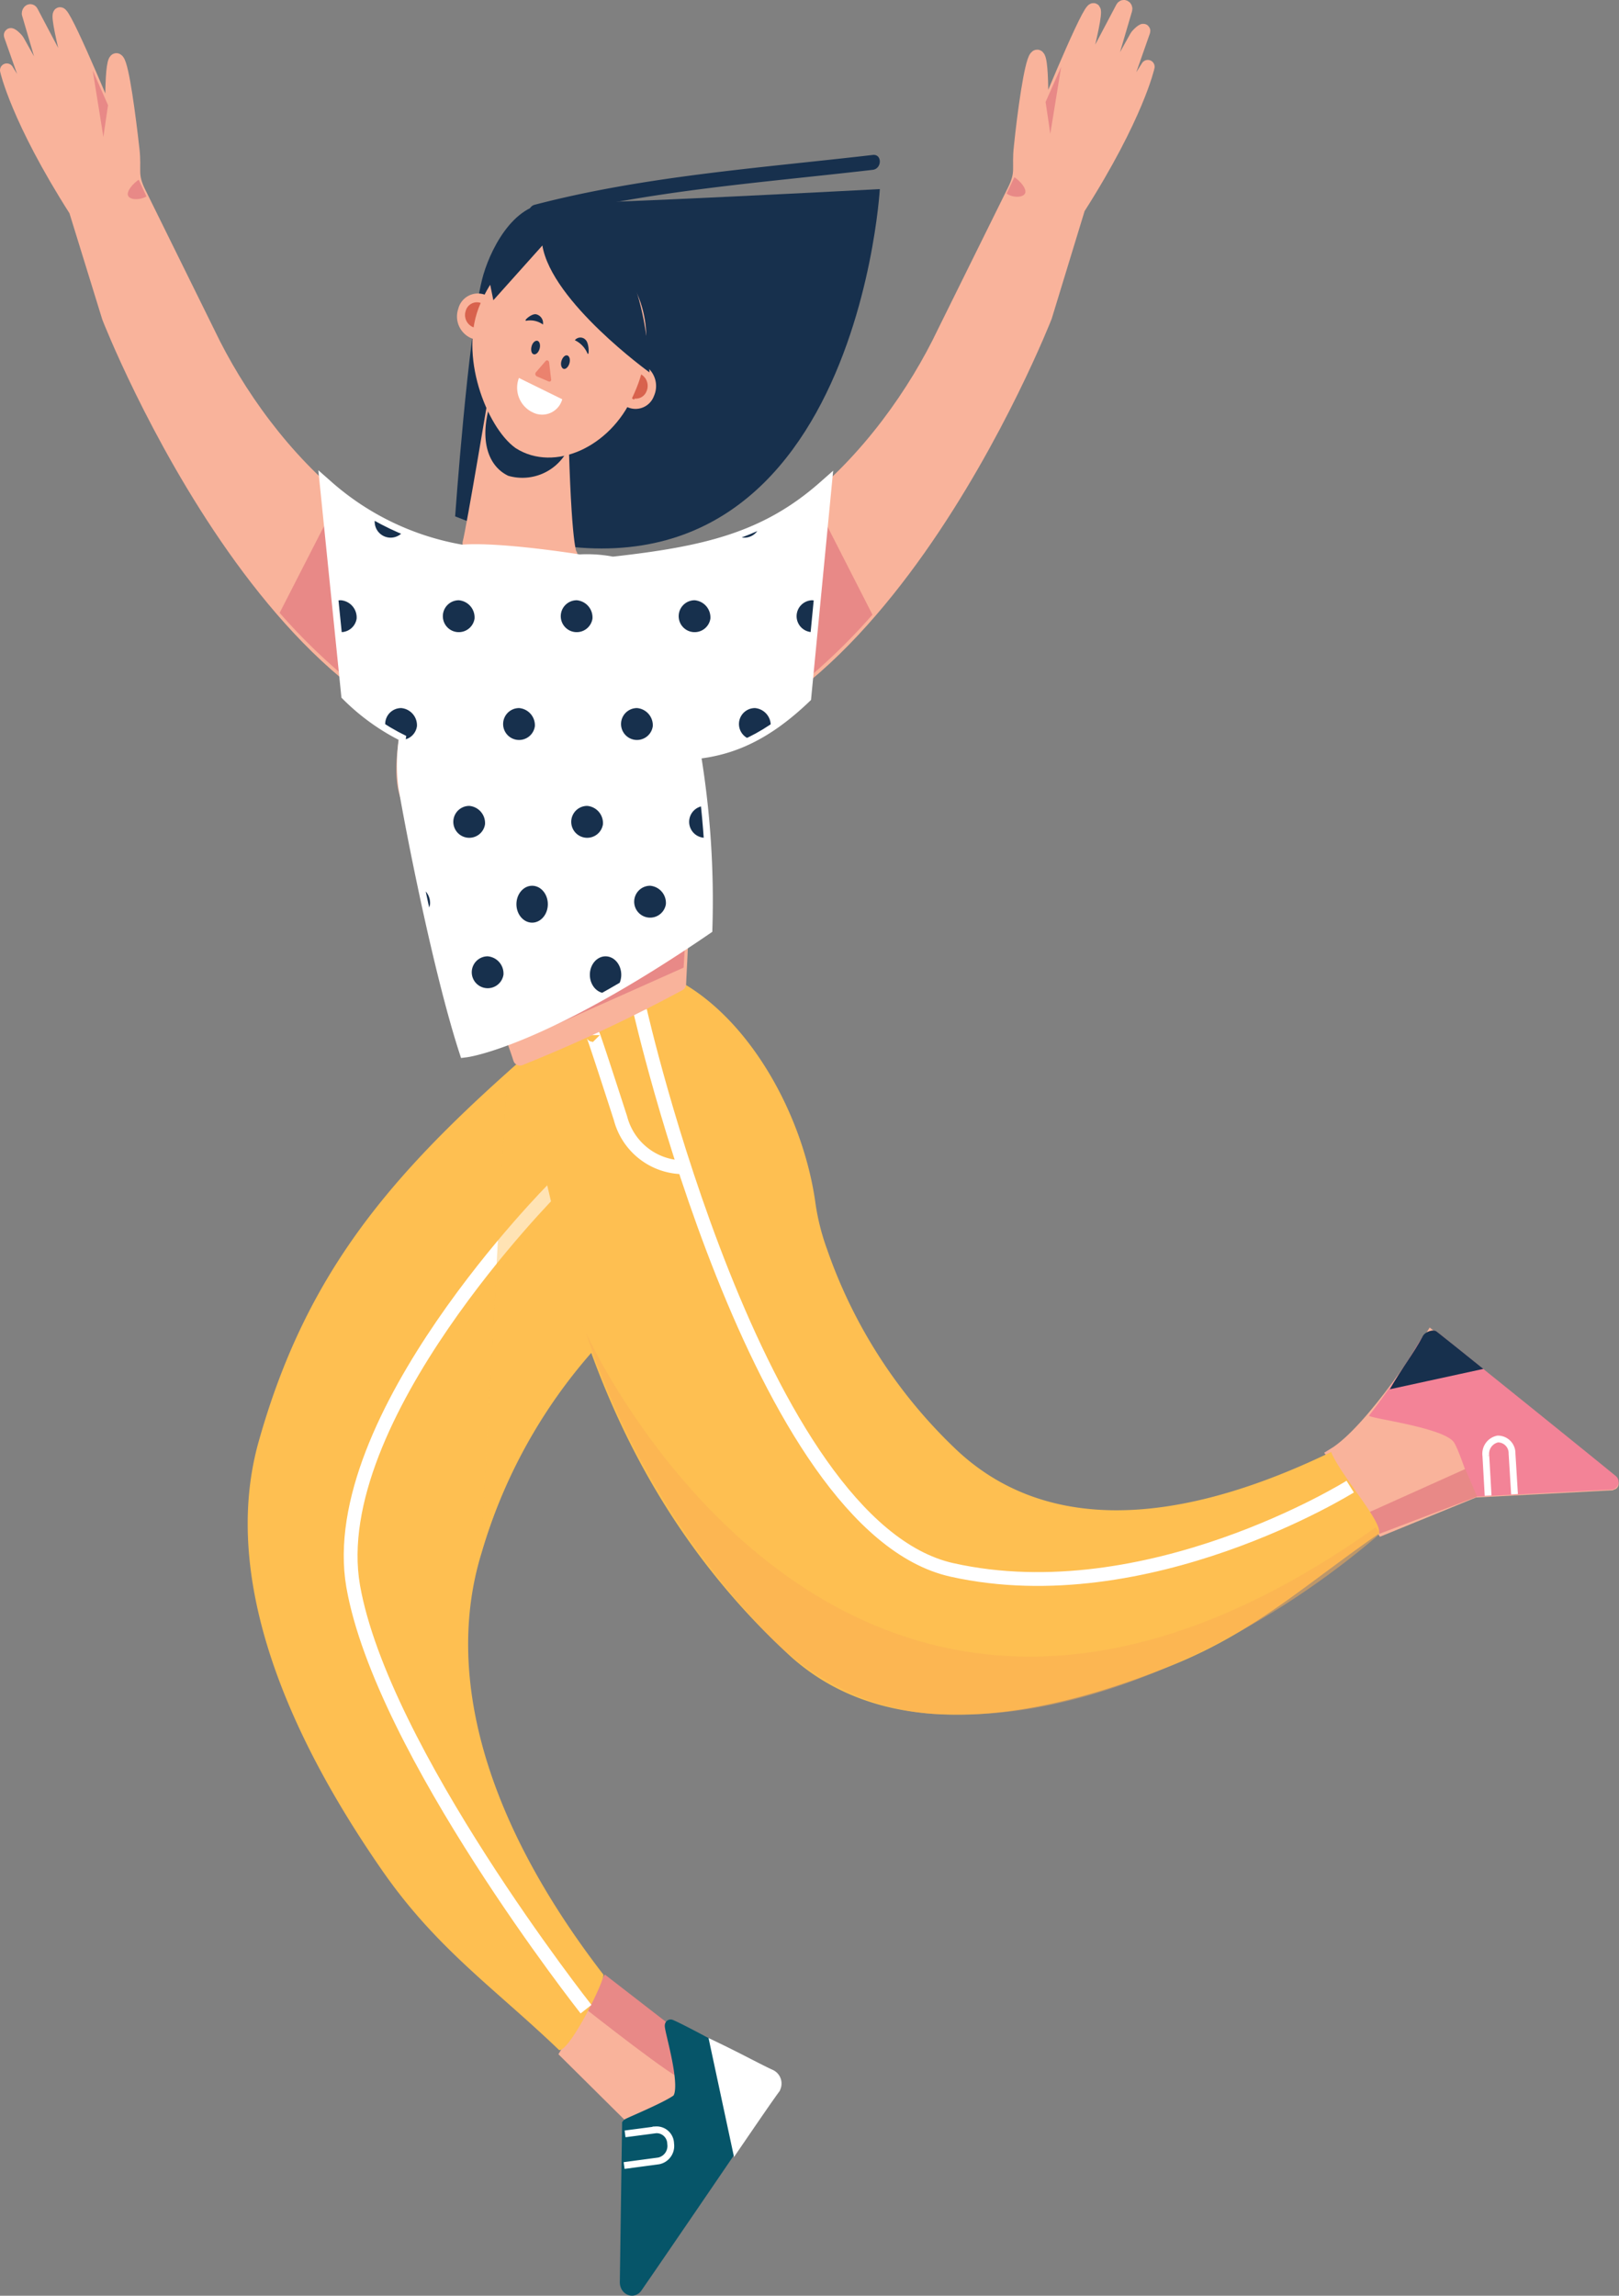 <svg xmlns="http://www.w3.org/2000/svg" xmlns:xlink="http://www.w3.org/1999/xlink" viewBox="0 0 136.06 192.91"><rect x="0" y="0" width="136.06" height="192.91" fill="#808080" stroke="none"/><defs><style>.cls-1,.cls-12,.cls-7{fill:none;}.cls-2{isolation:isolate;}.cls-15,.cls-19,.cls-20,.cls-3,.cls-8{fill:#f9b39b;}.cls-4{fill:#e88987;}.cls-5{fill:#065569;stroke:#065569;stroke-width:0.96px;}.cls-12,.cls-16,.cls-5,.cls-6,.cls-7,.cls-8{stroke-miterlimit:10;}.cls-17,.cls-6{fill:#fff;}.cls-12,.cls-6,.cls-7{stroke:#fff;}.cls-12,.cls-20,.cls-6{stroke-width:1.16px;}.cls-7{stroke-width:0.57px;}.cls-15,.cls-19,.cls-20,.cls-8{stroke:#f9b39b;}.cls-8{stroke-width:1.02px;}.cls-9{fill:#f38397;}.cls-10{fill:#17304d;}.cls-11{fill:#febf51;}.cls-13{opacity:0.43;}.cls-13,.cls-14{mix-blend-mode:multiply;}.cls-14{fill:#fbae55;opacity:0.5;}.cls-15,.cls-19,.cls-20{stroke-linecap:round;stroke-linejoin:round;}.cls-15{stroke-width:1.14px;}.cls-16{fill:#d8624d;stroke:#d8624d;stroke-width:1.03px;}.cls-18{fill:#eb826e;}.cls-19{stroke-width:1.15px;}.cls-21{clip-path:url(#clip-path);}</style><clipPath id="clip-path" transform="translate(-38.75 -3.5)"><path class="cls-1" d="M108.05,44.46C103.11,48.82,98,50,90.24,50.86a11.18,11.18,0,0,0-2.8-.19s-6.69-1.08-9.88-.82a23,23,0,0,1-11.33-5.42L68,61.86a18.09,18.09,0,0,0,4.89,3.48,14.78,14.78,0,0,0-.08,4.27C73.4,73.13,75.71,85,77.9,91.77c0,0,6.26-.78,20.14-10.28a75.51,75.51,0,0,0-1-14.77c3.24-.3,6.1-1.61,9.31-4.67Z"/></clipPath></defs><title>human-2</title><g class="cls-2"><g id="Layer_2" data-name="Layer 2"><path class="cls-3" d="M89.52,169.53c3.11,2.94,11.38,9,11.38,9l-9.3,16.59c.18-2.79-.08-13.21-.08-13.21l-5.84-5.79S89.58,169.57,89.52,169.53Z" transform="translate(-38.75 -3.5)"/><path class="cls-4" d="M89.58,169.42l5.54,4.29s1.14,4.06.93,4.43S88,172.33,88,172.33Z" transform="translate(-38.75 -3.5)"/><path class="cls-5" d="M91.51,182l-.19,13.28c0,.59.62.88.94.42,2.61-3.78,9.58-14,11.41-16.72a.68.68,0,0,0-.23-1c-1.86-.84-6.8-3.64-8.32-4.3-.24-.11,1.62,5.56.48,6.32C94.62,180.68,91.57,181.93,91.51,182Z" transform="translate(-38.75 -3.5)"/><path class="cls-6" d="M100.72,183.31c1.3-1.9,2.38-3.48,3-4.33a.68.68,0,0,0-.23-1c-.93-.42-2.7-1.38-4.38-2.19Z" transform="translate(-38.75 -3.5)"/><path class="cls-7" d="M91.28,182.81l2.59-.34a1.18,1.18,0,0,1,1.24,1.16h0a1.28,1.28,0,0,1-1,1.45l-2.91.39" transform="translate(-38.75 -3.5)"/><path class="cls-8" d="M150.81,125.7c3.3-2,8.22-9.89,8.22-9.89s15.44,12.41,15.27,12.41l-11.62.61L154.92,132S151.27,126.23,150.81,125.7Z" transform="translate(-38.75 -3.5)"/><path class="cls-9" d="M162.89,129.26l11.37-.59a.65.65,0,0,0,.29-1.13c-3.4-2.78-12.62-10.2-15.05-12.14-.29-.24-1.05.15-1.26.5a63.13,63.13,0,0,1-4.43,6.55c-.19.21,6.43,1,7.16,2.3C161.6,125.84,162.56,129.34,162.89,129.26Z" transform="translate(-38.75 -3.5)"/><path class="cls-10" d="M163.41,118.53c-1.71-1.38-3.14-2.52-3.91-3.13-.29-.24-1,0-1.2.41-.74,1.41-1.71,2.6-2.75,4.43Z" transform="translate(-38.75 -3.5)"/><path class="cls-7" d="M163.81,129.18l-.19-3.36a1.26,1.26,0,0,1,1-1.4h0a1.19,1.19,0,0,1,1.2,1.22l.21,3.42" transform="translate(-38.75 -3.5)"/><polygon class="cls-4" points="114.91 127.14 123.14 123.44 124.14 125.76 115.94 128.88 114.91 127.14"/><path class="cls-11" d="M100.24,102.11c.36-2.69-.43-5.34-3.26-8.31s-3.67-5.31-7-7.42c-1.42,1-6.31,5.18-8.66,7.29-10.44,9.35-17,17.45-20.79,30.82-3.77,13.08,4.34,27.5,10.21,36,4.61,6.71,9.49,10,15,15.28.88.12,3.81-5.78,3.72-6.34-10.17-13.19-13.25-25.37-10.3-35.24a44.29,44.29,0,0,1,11.43-19.3S99,111.51,100.24,102.11Z" transform="translate(-38.75 -3.5)"/><path class="cls-12" d="M85.28,103.38S66,122.71,68.43,136.79C70.85,150.59,88,172.33,88,172.33" transform="translate(-38.75 -3.5)"/><g class="cls-13"><path class="cls-11" d="M79.15,134.21a44.29,44.29,0,0,1,11.43-19.3s8.38-3.4,9.66-12.8c.36-2.69-.43-5.34-3.26-8.31s-3.88-5.31-7.16-7.42c-1.43,1-6.11,5.18-8.46,7.29" transform="translate(-38.75 -3.5)"/></g><path class="cls-11" d="M82,91.41c4.69-2.55,13.28-6.16,13.75-5.51,6,3.23,10.43,11.2,11.5,18.49a19.3,19.3,0,0,0,1,4.07,42.28,42.28,0,0,0,10.84,16.83c6.94,6.57,17.5,7,31.53.22.8,2,4.41,5.94,4,6.87-6.12,4.22-10.28,8.16-17.23,11-8.82,3.6-23.13,7.7-32.38-.86-8.33-7.7-14.25-17.37-17.91-29.33Z" transform="translate(-38.75 -3.5)"/><path class="cls-14" d="M88,115.5s21.64,48.16,66.38,16.33l.34.55A70.36,70.36,0,0,1,141,141.63c-6.42,3.33-14.65,6.21-22.41,5.91,0,0-8.82.68-16.15-7.59A66.56,66.56,0,0,1,88,115.5Z" transform="translate(-38.75 -3.5)"/><path class="cls-12" d="M92.54,88.42s9.8,43.34,26.21,47,33.47-7,33.47-7" transform="translate(-38.75 -3.5)"/><path class="cls-12" d="M88.58,90.48c0-.15,1.28,3.78,2.32,7a5.5,5.5,0,0,0,5.06,4.1h0" transform="translate(-38.75 -3.5)"/><path class="cls-10" d="M79.26,27c.55-2.24,2.55-6.5,5.81-6.41s27.62-1.2,27.62-1.2S110.34,60.3,77,46.89C77,46.89,78.07,31.82,79.26,27Z" transform="translate(-38.75 -3.5)"/><path class="cls-10" d="M84,21.91c9.15-2.39,18.73-3.05,28.1-4.14.78-.1.79-1.34,0-1.25-9.48,1.1-19.17,1.77-28.43,4.19a.62.62,0,0,0,.33,1.2Z" transform="translate(-38.75 -3.5)"/><path class="cls-15" d="M80.49,36.08s-2,12-2.3,13.05c0,0,0,7.74,8.52,1,0,0-.45,0-.72-8.88Z" transform="translate(-38.75 -3.5)"/><path class="cls-10" d="M86.37,41.48a4.27,4.27,0,0,1-4.91,2c-1.69-.81-2.46-3-1.5-6.11.38-1.22,3.44-1.28,4.79-.52A4.05,4.05,0,0,1,86.37,41.48Z" transform="translate(-38.75 -3.5)"/><path class="cls-15" d="M91.61,37.14,89.76,36l1.08-2.41,1.85,1.14a1.48,1.48,0,0,1,.49,1.83h0A1.08,1.08,0,0,1,91.61,37.14Z" transform="translate(-38.75 -3.5)"/><path class="cls-15" d="M79.3,28.8l2,.85-.8,2.55-2-.84a1.42,1.42,0,0,1-.69-1.75h0A1.13,1.13,0,0,1,79.3,28.8Z" transform="translate(-38.75 -3.5)"/><path class="cls-16" d="M79,29.45l.8.35-.33,1.05-.8-.35a.59.59,0,0,1-.29-.72h0A.46.46,0,0,1,79,29.45Z" transform="translate(-38.75 -3.5)"/><path class="cls-16" d="M92.41,35.43l-.75-.49-.46,1,.75.48a.45.45,0,0,0,.65-.22h0A.61.61,0,0,0,92.41,35.43Z" transform="translate(-38.75 -3.5)"/><path class="cls-15" d="M89.19,25.44h0c3.42,2.12,4.16,6.85,2.35,10.86l-.14.31c-1.81,4-6.14,5.9-9,4.07l0,0c-2.2-1.58-4.55-7.46-2.74-11.47l.14-.31C81.6,24.87,85.77,23.32,89.19,25.44Z" transform="translate(-38.75 -3.5)"/><path class="cls-17" d="M83.62,38.2l-.26-.13a2.3,2.3,0,0,1-1-2.81h0L86,37.05h0A1.75,1.75,0,0,1,83.62,38.2Z" transform="translate(-38.75 -3.5)"/><path class="cls-10" d="M86.59,34.08c-.11.31-.34.49-.51.4s-.24-.4-.13-.7.33-.49.51-.4S86.69,33.78,86.59,34.08Z" transform="translate(-38.75 -3.5)"/><path class="cls-10" d="M84.08,32.86c-.1.3-.33.48-.51.4s-.23-.4-.13-.71.34-.48.51-.4S84.19,32.55,84.08,32.86Z" transform="translate(-38.75 -3.5)"/><path class="cls-18" d="M84.85,35.55l-1-.43a.23.23,0,0,1-.06-.34l.81-.94c.1-.12.28-.05.3.12l.16,1.37C85.11,35.49,85,35.61,84.85,35.55Z" transform="translate(-38.75 -3.5)"/><path class="cls-10" d="M88.11,33.18c.16.34.17-.78-.12-1.09a.59.59,0,0,0-.93,0A2.14,2.14,0,0,1,88.11,33.18Z" transform="translate(-38.75 -3.5)"/><path class="cls-10" d="M83,30.45c-.34.06.43-.63.81-.54a.76.76,0,0,1,.57.86A1.83,1.83,0,0,0,83,30.45Z" transform="translate(-38.75 -3.5)"/><path class="cls-10" d="M84.33,24.13c.79,4.74,9,10.66,9,10.66s-.15-12.15-6.58-12.32S84.19,23.32,84.33,24.13Z" transform="translate(-38.75 -3.5)"/><path class="cls-10" d="M84.33,24.13l-4.12,4.6-.38-1.88S82,23.36,84.33,24.13Z" transform="translate(-38.75 -3.5)"/><path class="cls-19" d="M88.59,66c22.34,4.22,38-35.9,38-35.9L129.37,21c4.95-7.77,5.84-11.89,5.84-11.89L132,14.23l2.84-8.1c.08-.22-.48.27-.59.47l-3.38,6.06,2.46-8.36c.06-.19-.16-.32-.25-.15l-4.05,7.67s2.22-8.07,1.55-7.45S126.24,14,126.24,14s.21-6.45-.42-5.69c-.42.49-1,4.66-1.29,7.52-.21,1.84.23,2.13-.58,3.74L118.1,31.4c-4.82,10.13-15.94,22.75-30.31,19.71,0,0-4.85.15-5.84,6.91S88.59,66,88.59,66Z" transform="translate(-38.75 -3.5)"/><path class="cls-4" d="M108.12,47.41l3.95,7.74a51.17,51.17,0,0,1-5.2,5.15Z" transform="translate(-38.75 -3.5)"/><path class="cls-4" d="M124,18.39c.49.32,1.08,1,.89,1.37s-1.06.36-1.55,0" transform="translate(-38.75 -3.5)"/><path class="cls-4" d="M126.62,12.07s.42,2.77.39,2.7l.92-5.65Z" transform="translate(-38.75 -3.5)"/><path class="cls-15" d="M85.51,65.75C63.37,69.93,47.89,30.18,47.89,30.18l-2.78-9C40.2,13.48,39.32,9.4,39.32,9.4l3.15,5.08-2.82-8c-.07-.21.48.27.59.47l3.35,6L41.15,4.64c0-.19.17-.31.25-.14l4,7.59s-2.21-8-1.54-7.38,4.33,9.52,4.33,9.52S48,7.84,48.63,8.6c.41.48.95,4.61,1.27,7.44.21,1.83-.23,2.11.58,3.72L56.27,31.5c4.78,10,15.8,22.53,30,19.52,0,0,4.81.15,5.8,6.85S85.51,65.75,85.51,65.75Z" transform="translate(-38.75 -3.5)"/><path class="cls-4" d="M66.16,47.36,62.25,55a51.25,51.25,0,0,0,5.15,5.1Z" transform="translate(-38.75 -3.5)"/><path class="cls-4" d="M50.41,18.6c-.49.32-1.07,1-.89,1.36s1,.36,1.54.05" transform="translate(-38.75 -3.5)"/><path class="cls-4" d="M47.83,12.34s-.41,2.75-.39,2.68l-.9-5.6Z" transform="translate(-38.75 -3.5)"/><path class="cls-20" d="M77.35,51.4c-.37.42-5.55,13-4.59,18.21.64,3.52,7.51,16,9.69,22.85a130.89,130.89,0,0,0,13.38-6.27c.25-5.56,1.79-26.9-4.8-35.17a41,41,0,0,0-5.46-.25S78.8,57.78,77.35,51.4Z" transform="translate(-38.75 -3.5)"/><polygon class="cls-4" points="57.55 79.62 57.45 81.31 45.31 86.73 57.55 79.62"/><path class="cls-6" d="M108.05,44.46C103.11,48.82,98,50,90.24,50.86a11.18,11.18,0,0,0-2.8-.19s-6.69-1.08-9.88-.82a23,23,0,0,1-11.33-5.42L68,61.86a18.09,18.09,0,0,0,4.89,3.48,14.78,14.78,0,0,0-.08,4.27C73.4,73.13,75.71,85,77.9,91.77c0,0,6.26-.78,20.14-10.28a75.51,75.51,0,0,0-1-14.77c3.24-.3,6.1-1.61,9.31-4.67Z" transform="translate(-38.75 -3.5)"/><g class="cls-21"><ellipse class="cls-10" cx="71.52" cy="45.97" rx="1.32" ry="1.55"/><path class="cls-10" d="M72.91,47.49A1.34,1.34,0,1,1,71.59,46,1.45,1.45,0,0,1,72.91,47.49Z" transform="translate(-38.75 -3.5)"/><path class="cls-10" d="M82.82,47.49A1.34,1.34,0,1,1,81.5,46,1.45,1.45,0,0,1,82.82,47.49Z" transform="translate(-38.75 -3.5)"/><path class="cls-10" d="M92.73,47.49A1.34,1.34,0,1,1,91.41,46,1.45,1.45,0,0,1,92.73,47.49Z" transform="translate(-38.75 -3.5)"/><path class="cls-10" d="M102.64,47.49A1.34,1.34,0,1,1,101.32,46,1.45,1.45,0,0,1,102.64,47.49Z" transform="translate(-38.75 -3.5)"/><path class="cls-10" d="M68.72,55.49a1.34,1.34,0,1,1-1.32-1.55A1.45,1.45,0,0,1,68.72,55.49Z" transform="translate(-38.75 -3.5)"/><path class="cls-10" d="M78.63,55.49a1.34,1.34,0,1,1-1.32-1.55A1.45,1.45,0,0,1,78.63,55.49Z" transform="translate(-38.75 -3.5)"/><path class="cls-10" d="M88.54,55.49a1.34,1.34,0,1,1-1.32-1.55A1.45,1.45,0,0,1,88.54,55.49Z" transform="translate(-38.75 -3.5)"/><path class="cls-10" d="M98.45,55.49a1.34,1.34,0,1,1-1.32-1.55A1.45,1.45,0,0,1,98.45,55.49Z" transform="translate(-38.75 -3.5)"/><path class="cls-10" d="M108.36,55.49A1.34,1.34,0,1,1,107,53.94,1.45,1.45,0,0,1,108.36,55.49Z" transform="translate(-38.75 -3.5)"/><path class="cls-10" d="M73.79,64.52A1.34,1.34,0,1,1,72.47,63,1.45,1.45,0,0,1,73.79,64.52Z" transform="translate(-38.75 -3.5)"/><path class="cls-10" d="M83.7,64.52A1.34,1.34,0,1,1,82.38,63,1.45,1.45,0,0,1,83.7,64.52Z" transform="translate(-38.75 -3.5)"/><path class="cls-10" d="M93.61,64.52A1.34,1.34,0,1,1,92.29,63,1.45,1.45,0,0,1,93.61,64.52Z" transform="translate(-38.75 -3.5)"/><path class="cls-10" d="M103.52,64.52A1.34,1.34,0,1,1,102.2,63,1.45,1.45,0,0,1,103.52,64.52Z" transform="translate(-38.75 -3.5)"/><path class="cls-10" d="M113.43,64.52A1.34,1.34,0,1,1,112.11,63,1.45,1.45,0,0,1,113.43,64.52Z" transform="translate(-38.75 -3.5)"/><path class="cls-10" d="M69.61,72.77a1.34,1.34,0,1,1-1.33-1.55A1.45,1.45,0,0,1,69.61,72.77Z" transform="translate(-38.75 -3.5)"/><path class="cls-10" d="M79.51,72.77a1.34,1.34,0,1,1-1.32-1.55A1.45,1.45,0,0,1,79.51,72.77Z" transform="translate(-38.75 -3.5)"/><path class="cls-10" d="M89.42,72.77a1.34,1.34,0,1,1-1.32-1.55A1.45,1.45,0,0,1,89.42,72.77Z" transform="translate(-38.75 -3.5)"/><path class="cls-10" d="M99.33,72.77A1.34,1.34,0,1,1,98,71.22,1.45,1.45,0,0,1,99.33,72.77Z" transform="translate(-38.75 -3.5)"/><path class="cls-10" d="M109.24,72.77a1.34,1.34,0,1,1-1.32-1.55A1.45,1.45,0,0,1,109.24,72.77Z" transform="translate(-38.75 -3.5)"/><path class="cls-10" d="M74.89,79.48a1.34,1.34,0,1,1-1.32-1.55A1.45,1.45,0,0,1,74.89,79.48Z" transform="translate(-38.75 -3.5)"/><ellipse class="cls-10" cx="44.72" cy="75.98" rx="1.32" ry="1.55"/><path class="cls-10" d="M94.71,79.48a1.34,1.34,0,1,1-1.32-1.55A1.45,1.45,0,0,1,94.71,79.48Z" transform="translate(-38.75 -3.5)"/><ellipse class="cls-10" cx="64.54" cy="75.98" rx="1.32" ry="1.55"/><path class="cls-10" d="M114.53,79.48a1.34,1.34,0,1,1-1.32-1.55A1.45,1.45,0,0,1,114.53,79.48Z" transform="translate(-38.75 -3.5)"/><ellipse class="cls-10" cx="31.07" cy="81.91" rx="1.32" ry="1.55"/><path class="cls-10" d="M81.06,85.41a1.34,1.34,0,1,1-1.33-1.55A1.45,1.45,0,0,1,81.06,85.41Z" transform="translate(-38.75 -3.5)"/><ellipse class="cls-10" cx="50.89" cy="81.91" rx="1.32" ry="1.55"/><path class="cls-10" d="M100.88,85.41a1.34,1.34,0,1,1-1.33-1.55A1.45,1.45,0,0,1,100.88,85.41Z" transform="translate(-38.75 -3.5)"/><path class="cls-10" d="M110.78,85.41a1.34,1.34,0,1,1-1.32-1.55A1.45,1.45,0,0,1,110.78,85.41Z" transform="translate(-38.75 -3.5)"/></g></g></g></svg>
